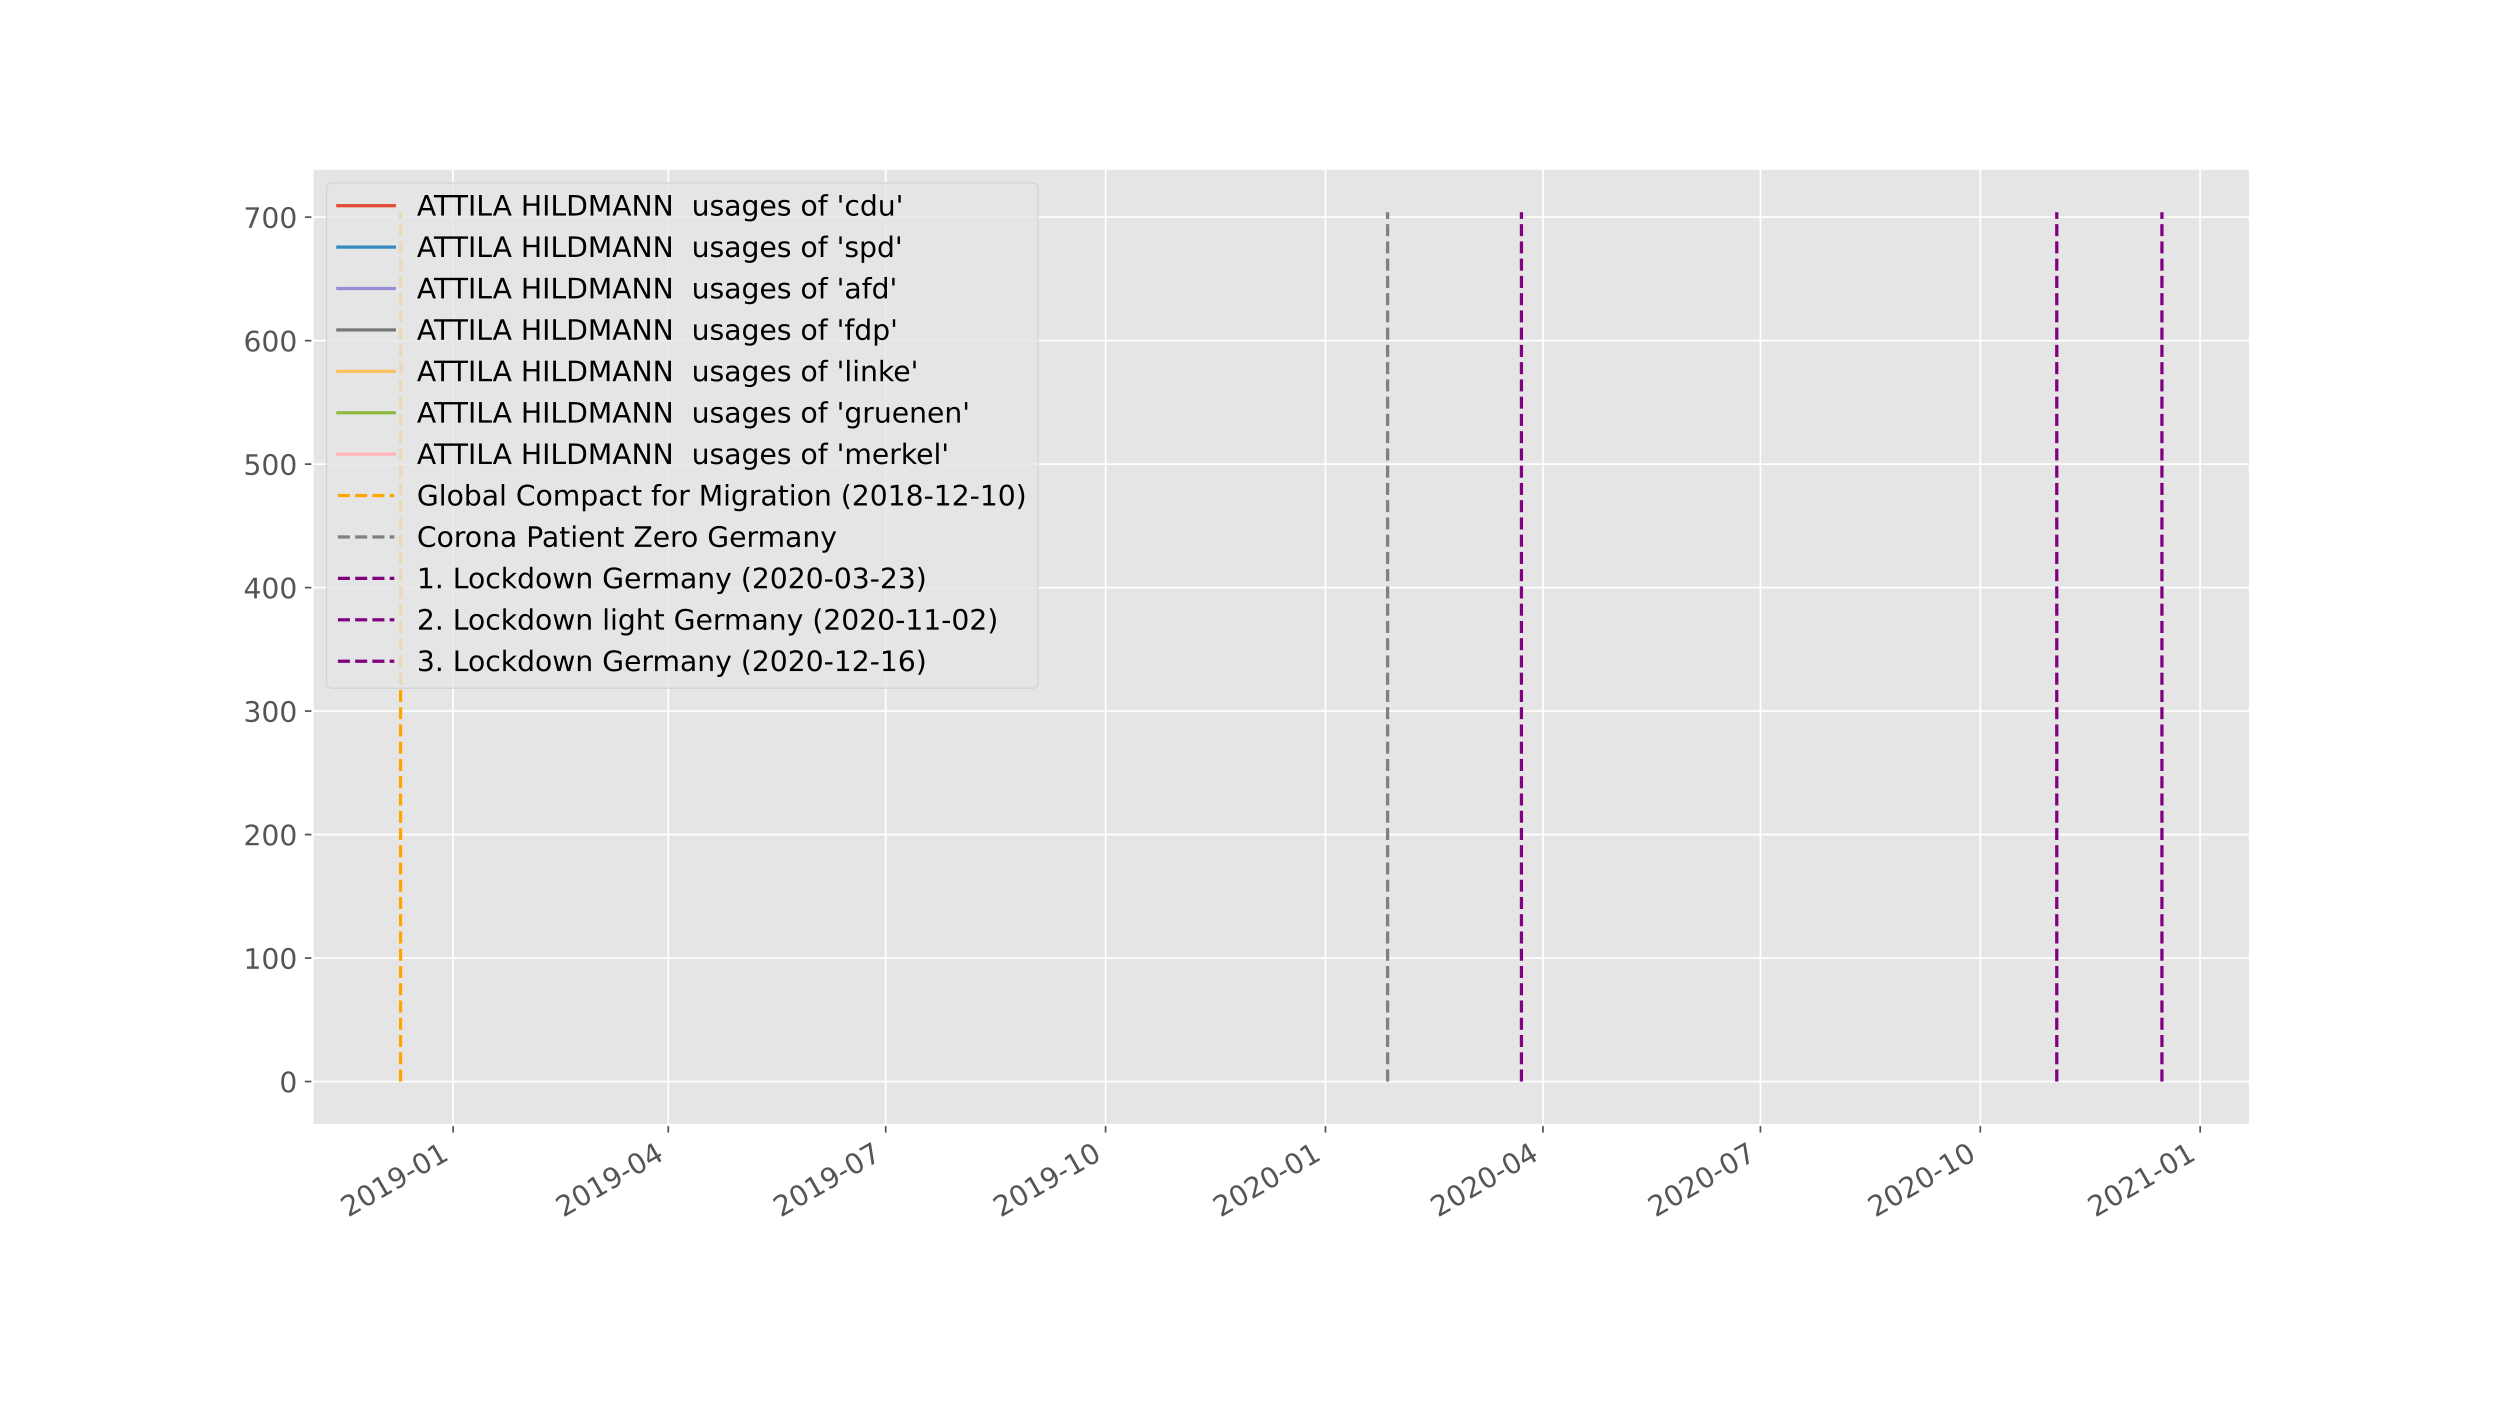 <?xml version="1.0" encoding="utf-8" standalone="no"?>
<!DOCTYPE svg PUBLIC "-//W3C//DTD SVG 1.1//EN"
  "http://www.w3.org/Graphics/SVG/1.1/DTD/svg11.dtd">
<!-- Created with matplotlib (https://matplotlib.org/) -->
<svg height="648pt" version="1.1" viewBox="0 0 1152 648" width="1152pt" xmlns="http://www.w3.org/2000/svg" xmlns:xlink="http://www.w3.org/1999/xlink">
 <defs>
  <style type="text/css">*{stroke-linecap:butt;stroke-linejoin:round;}</style>
 </defs>
 <g id="figure_1">
  <g id="patch_1">
   <path d="M 0 648 
L 1152 648 
L 1152 0 
L 0 0 
z
" style="fill:#ffffff;"/>
  </g>
  <g id="axes_1">
   <g id="patch_2">
    <path d="M 144 518.4 
L 1036.8 518.4 
L 1036.8 77.76 
L 144 77.76 
z
" style="fill:#e5e5e5;"/>
   </g>
   <g id="matplotlib.axis_1">
    <g id="xtick_1">
     <g id="line2d_1">
      <path clip-path="url(#p27ad5187c2)" d="M 208.81 518.4 
L 208.81 77.76 
" style="fill:none;stroke:#ffffff;stroke-linecap:square;stroke-width:0.8;"/>
     </g>
     <g id="line2d_2">
      <defs>
       <path d="M 0 0 
L 0 3.5 
" id="mf0ed9491ab" style="stroke:#555555;stroke-width:0.8;"/>
      </defs>
      <g>
       <use style="fill:#555555;stroke:#555555;stroke-width:0.8;" x="208.81" xlink:href="#mf0ed9491ab" y="518.4"/>
      </g>
     </g>
     <g id="text_1">
      <!-- 2019-01 -->
      <g style="fill:#555555;" transform="translate(160.418 561.113)rotate(-30)scale(0.13 -0.13)">
       <defs>
        <path d="M 19.188 8.297 
L 53.609 8.297 
L 53.609 0 
L 7.328 0 
L 7.328 8.297 
Q 12.938 14.109 22.625 23.891 
Q 32.328 33.688 34.812 36.531 
Q 39.547 41.844 41.422 45.531 
Q 43.312 49.219 43.312 52.781 
Q 43.312 58.594 39.234 62.25 
Q 35.156 65.922 28.609 65.922 
Q 23.969 65.922 18.812 64.312 
Q 13.672 62.703 7.812 59.422 
L 7.812 69.391 
Q 13.766 71.781 18.938 73 
Q 24.125 74.219 28.422 74.219 
Q 39.75 74.219 46.484 68.547 
Q 53.219 62.891 53.219 53.422 
Q 53.219 48.922 51.531 44.891 
Q 49.859 40.875 45.406 35.406 
Q 44.188 33.984 37.641 27.219 
Q 31.109 20.453 19.188 8.297 
z
" id="DejaVuSans-50"/>
        <path d="M 31.781 66.406 
Q 24.172 66.406 20.328 58.906 
Q 16.5 51.422 16.5 36.375 
Q 16.5 21.391 20.328 13.891 
Q 24.172 6.391 31.781 6.391 
Q 39.453 6.391 43.281 13.891 
Q 47.125 21.391 47.125 36.375 
Q 47.125 51.422 43.281 58.906 
Q 39.453 66.406 31.781 66.406 
z
M 31.781 74.219 
Q 44.047 74.219 50.516 64.516 
Q 56.984 54.828 56.984 36.375 
Q 56.984 17.969 50.516 8.266 
Q 44.047 -1.422 31.781 -1.422 
Q 19.531 -1.422 13.062 8.266 
Q 6.594 17.969 6.594 36.375 
Q 6.594 54.828 13.062 64.516 
Q 19.531 74.219 31.781 74.219 
z
" id="DejaVuSans-48"/>
        <path d="M 12.406 8.297 
L 28.516 8.297 
L 28.516 63.922 
L 10.984 60.406 
L 10.984 69.391 
L 28.422 72.906 
L 38.281 72.906 
L 38.281 8.297 
L 54.391 8.297 
L 54.391 0 
L 12.406 0 
z
" id="DejaVuSans-49"/>
        <path d="M 10.984 1.516 
L 10.984 10.5 
Q 14.703 8.734 18.5 7.812 
Q 22.312 6.891 25.984 6.891 
Q 35.75 6.891 40.891 13.453 
Q 46.047 20.016 46.781 33.406 
Q 43.953 29.203 39.594 26.953 
Q 35.25 24.703 29.984 24.703 
Q 19.047 24.703 12.672 31.312 
Q 6.297 37.938 6.297 49.422 
Q 6.297 60.641 12.938 67.422 
Q 19.578 74.219 30.609 74.219 
Q 43.266 74.219 49.922 64.516 
Q 56.594 54.828 56.594 36.375 
Q 56.594 19.141 48.406 8.859 
Q 40.234 -1.422 26.422 -1.422 
Q 22.703 -1.422 18.891 -0.688 
Q 15.094 0.047 10.984 1.516 
z
M 30.609 32.422 
Q 37.25 32.422 41.125 36.953 
Q 45.016 41.5 45.016 49.422 
Q 45.016 57.281 41.125 61.844 
Q 37.25 66.406 30.609 66.406 
Q 23.969 66.406 20.094 61.844 
Q 16.219 57.281 16.219 49.422 
Q 16.219 41.5 20.094 36.953 
Q 23.969 32.422 30.609 32.422 
z
" id="DejaVuSans-57"/>
        <path d="M 4.891 31.391 
L 31.203 31.391 
L 31.203 23.391 
L 4.891 23.391 
z
" id="DejaVuSans-45"/>
       </defs>
       <use xlink:href="#DejaVuSans-50"/>
       <use x="63.623" xlink:href="#DejaVuSans-48"/>
       <use x="127.246" xlink:href="#DejaVuSans-49"/>
       <use x="190.869" xlink:href="#DejaVuSans-57"/>
       <use x="254.492" xlink:href="#DejaVuSans-45"/>
       <use x="290.576" xlink:href="#DejaVuSans-48"/>
       <use x="354.199" xlink:href="#DejaVuSans-49"/>
      </g>
     </g>
    </g>
    <g id="xtick_2">
     <g id="line2d_3">
      <path clip-path="url(#p27ad5187c2)" d="M 307.924 518.4 
L 307.924 77.76 
" style="fill:none;stroke:#ffffff;stroke-linecap:square;stroke-width:0.8;"/>
     </g>
     <g id="line2d_4">
      <g>
       <use style="fill:#555555;stroke:#555555;stroke-width:0.8;" x="307.924" xlink:href="#mf0ed9491ab" y="518.4"/>
      </g>
     </g>
     <g id="text_2">
      <!-- 2019-04 -->
      <g style="fill:#555555;" transform="translate(259.532 561.113)rotate(-30)scale(0.13 -0.13)">
       <defs>
        <path d="M 37.797 64.312 
L 12.891 25.391 
L 37.797 25.391 
z
M 35.203 72.906 
L 47.609 72.906 
L 47.609 25.391 
L 58.016 25.391 
L 58.016 17.188 
L 47.609 17.188 
L 47.609 0 
L 37.797 0 
L 37.797 17.188 
L 4.891 17.188 
L 4.891 26.703 
z
" id="DejaVuSans-52"/>
       </defs>
       <use xlink:href="#DejaVuSans-50"/>
       <use x="63.623" xlink:href="#DejaVuSans-48"/>
       <use x="127.246" xlink:href="#DejaVuSans-49"/>
       <use x="190.869" xlink:href="#DejaVuSans-57"/>
       <use x="254.492" xlink:href="#DejaVuSans-45"/>
       <use x="290.576" xlink:href="#DejaVuSans-48"/>
       <use x="354.199" xlink:href="#DejaVuSans-52"/>
      </g>
     </g>
    </g>
    <g id="xtick_3">
     <g id="line2d_5">
      <path clip-path="url(#p27ad5187c2)" d="M 408.14 518.4 
L 408.14 77.76 
" style="fill:none;stroke:#ffffff;stroke-linecap:square;stroke-width:0.8;"/>
     </g>
     <g id="line2d_6">
      <g>
       <use style="fill:#555555;stroke:#555555;stroke-width:0.8;" x="408.14" xlink:href="#mf0ed9491ab" y="518.4"/>
      </g>
     </g>
     <g id="text_3">
      <!-- 2019-07 -->
      <g style="fill:#555555;" transform="translate(359.747 561.113)rotate(-30)scale(0.13 -0.13)">
       <defs>
        <path d="M 8.203 72.906 
L 55.078 72.906 
L 55.078 68.703 
L 28.609 0 
L 18.312 0 
L 43.219 64.594 
L 8.203 64.594 
z
" id="DejaVuSans-55"/>
       </defs>
       <use xlink:href="#DejaVuSans-50"/>
       <use x="63.623" xlink:href="#DejaVuSans-48"/>
       <use x="127.246" xlink:href="#DejaVuSans-49"/>
       <use x="190.869" xlink:href="#DejaVuSans-57"/>
       <use x="254.492" xlink:href="#DejaVuSans-45"/>
       <use x="290.576" xlink:href="#DejaVuSans-48"/>
       <use x="354.199" xlink:href="#DejaVuSans-55"/>
      </g>
     </g>
    </g>
    <g id="xtick_4">
     <g id="line2d_7">
      <path clip-path="url(#p27ad5187c2)" d="M 509.457 518.4 
L 509.457 77.76 
" style="fill:none;stroke:#ffffff;stroke-linecap:square;stroke-width:0.8;"/>
     </g>
     <g id="line2d_8">
      <g>
       <use style="fill:#555555;stroke:#555555;stroke-width:0.8;" x="509.457" xlink:href="#mf0ed9491ab" y="518.4"/>
      </g>
     </g>
     <g id="text_4">
      <!-- 2019-10 -->
      <g style="fill:#555555;" transform="translate(461.064 561.113)rotate(-30)scale(0.13 -0.13)">
       <use xlink:href="#DejaVuSans-50"/>
       <use x="63.623" xlink:href="#DejaVuSans-48"/>
       <use x="127.246" xlink:href="#DejaVuSans-49"/>
       <use x="190.869" xlink:href="#DejaVuSans-57"/>
       <use x="254.492" xlink:href="#DejaVuSans-45"/>
       <use x="290.576" xlink:href="#DejaVuSans-49"/>
       <use x="354.199" xlink:href="#DejaVuSans-48"/>
      </g>
     </g>
    </g>
    <g id="xtick_5">
     <g id="line2d_9">
      <path clip-path="url(#p27ad5187c2)" d="M 610.774 518.4 
L 610.774 77.76 
" style="fill:none;stroke:#ffffff;stroke-linecap:square;stroke-width:0.8;"/>
     </g>
     <g id="line2d_10">
      <g>
       <use style="fill:#555555;stroke:#555555;stroke-width:0.8;" x="610.774" xlink:href="#mf0ed9491ab" y="518.4"/>
      </g>
     </g>
     <g id="text_5">
      <!-- 2020-01 -->
      <g style="fill:#555555;" transform="translate(562.381 561.113)rotate(-30)scale(0.13 -0.13)">
       <use xlink:href="#DejaVuSans-50"/>
       <use x="63.623" xlink:href="#DejaVuSans-48"/>
       <use x="127.246" xlink:href="#DejaVuSans-50"/>
       <use x="190.869" xlink:href="#DejaVuSans-48"/>
       <use x="254.492" xlink:href="#DejaVuSans-45"/>
       <use x="290.576" xlink:href="#DejaVuSans-48"/>
       <use x="354.199" xlink:href="#DejaVuSans-49"/>
      </g>
     </g>
    </g>
    <g id="xtick_6">
     <g id="line2d_11">
      <path clip-path="url(#p27ad5187c2)" d="M 710.989 518.4 
L 710.989 77.76 
" style="fill:none;stroke:#ffffff;stroke-linecap:square;stroke-width:0.8;"/>
     </g>
     <g id="line2d_12">
      <g>
       <use style="fill:#555555;stroke:#555555;stroke-width:0.8;" x="710.989" xlink:href="#mf0ed9491ab" y="518.4"/>
      </g>
     </g>
     <g id="text_6">
      <!-- 2020-04 -->
      <g style="fill:#555555;" transform="translate(662.597 561.113)rotate(-30)scale(0.13 -0.13)">
       <use xlink:href="#DejaVuSans-50"/>
       <use x="63.623" xlink:href="#DejaVuSans-48"/>
       <use x="127.246" xlink:href="#DejaVuSans-50"/>
       <use x="190.869" xlink:href="#DejaVuSans-48"/>
       <use x="254.492" xlink:href="#DejaVuSans-45"/>
       <use x="290.576" xlink:href="#DejaVuSans-48"/>
       <use x="354.199" xlink:href="#DejaVuSans-52"/>
      </g>
     </g>
    </g>
    <g id="xtick_7">
     <g id="line2d_13">
      <path clip-path="url(#p27ad5187c2)" d="M 811.205 518.4 
L 811.205 77.76 
" style="fill:none;stroke:#ffffff;stroke-linecap:square;stroke-width:0.8;"/>
     </g>
     <g id="line2d_14">
      <g>
       <use style="fill:#555555;stroke:#555555;stroke-width:0.8;" x="811.205" xlink:href="#mf0ed9491ab" y="518.4"/>
      </g>
     </g>
     <g id="text_7">
      <!-- 2020-07 -->
      <g style="fill:#555555;" transform="translate(762.812 561.113)rotate(-30)scale(0.13 -0.13)">
       <use xlink:href="#DejaVuSans-50"/>
       <use x="63.623" xlink:href="#DejaVuSans-48"/>
       <use x="127.246" xlink:href="#DejaVuSans-50"/>
       <use x="190.869" xlink:href="#DejaVuSans-48"/>
       <use x="254.492" xlink:href="#DejaVuSans-45"/>
       <use x="290.576" xlink:href="#DejaVuSans-48"/>
       <use x="354.199" xlink:href="#DejaVuSans-55"/>
      </g>
     </g>
    </g>
    <g id="xtick_8">
     <g id="line2d_15">
      <path clip-path="url(#p27ad5187c2)" d="M 912.522 518.4 
L 912.522 77.76 
" style="fill:none;stroke:#ffffff;stroke-linecap:square;stroke-width:0.8;"/>
     </g>
     <g id="line2d_16">
      <g>
       <use style="fill:#555555;stroke:#555555;stroke-width:0.8;" x="912.522" xlink:href="#mf0ed9491ab" y="518.4"/>
      </g>
     </g>
     <g id="text_8">
      <!-- 2020-10 -->
      <g style="fill:#555555;" transform="translate(864.129 561.113)rotate(-30)scale(0.13 -0.13)">
       <use xlink:href="#DejaVuSans-50"/>
       <use x="63.623" xlink:href="#DejaVuSans-48"/>
       <use x="127.246" xlink:href="#DejaVuSans-50"/>
       <use x="190.869" xlink:href="#DejaVuSans-48"/>
       <use x="254.492" xlink:href="#DejaVuSans-45"/>
       <use x="290.576" xlink:href="#DejaVuSans-49"/>
       <use x="354.199" xlink:href="#DejaVuSans-48"/>
      </g>
     </g>
    </g>
    <g id="xtick_9">
     <g id="line2d_17">
      <path clip-path="url(#p27ad5187c2)" d="M 1013.839 518.4 
L 1013.839 77.76 
" style="fill:none;stroke:#ffffff;stroke-linecap:square;stroke-width:0.8;"/>
     </g>
     <g id="line2d_18">
      <g>
       <use style="fill:#555555;stroke:#555555;stroke-width:0.8;" x="1013.839" xlink:href="#mf0ed9491ab" y="518.4"/>
      </g>
     </g>
     <g id="text_9">
      <!-- 2021-01 -->
      <g style="fill:#555555;" transform="translate(965.446 561.113)rotate(-30)scale(0.13 -0.13)">
       <use xlink:href="#DejaVuSans-50"/>
       <use x="63.623" xlink:href="#DejaVuSans-48"/>
       <use x="127.246" xlink:href="#DejaVuSans-50"/>
       <use x="190.869" xlink:href="#DejaVuSans-49"/>
       <use x="254.492" xlink:href="#DejaVuSans-45"/>
       <use x="290.576" xlink:href="#DejaVuSans-48"/>
       <use x="354.199" xlink:href="#DejaVuSans-49"/>
      </g>
     </g>
    </g>
   </g>
   <g id="matplotlib.axis_2">
    <g id="ytick_1">
     <g id="line2d_19">
      <path clip-path="url(#p27ad5187c2)" d="M 144 498.371 
L 1036.8 498.371 
" style="fill:none;stroke:#ffffff;stroke-linecap:square;stroke-width:0.8;"/>
     </g>
     <g id="line2d_20">
      <defs>
       <path d="M 0 0 
L -3.5 0 
" id="m11ec6577ce" style="stroke:#555555;stroke-width:0.8;"/>
      </defs>
      <g>
       <use style="fill:#555555;stroke:#555555;stroke-width:0.8;" x="144" xlink:href="#m11ec6577ce" y="498.371"/>
      </g>
     </g>
     <g id="text_10">
      <!-- 0 -->
      <g style="fill:#555555;" transform="translate(128.729 503.31)scale(0.13 -0.13)">
       <use xlink:href="#DejaVuSans-48"/>
      </g>
     </g>
    </g>
    <g id="ytick_2">
     <g id="line2d_21">
      <path clip-path="url(#p27ad5187c2)" d="M 144 441.47 
L 1036.8 441.47 
" style="fill:none;stroke:#ffffff;stroke-linecap:square;stroke-width:0.8;"/>
     </g>
     <g id="line2d_22">
      <g>
       <use style="fill:#555555;stroke:#555555;stroke-width:0.8;" x="144" xlink:href="#m11ec6577ce" y="441.47"/>
      </g>
     </g>
     <g id="text_11">
      <!-- 100 -->
      <g style="fill:#555555;" transform="translate(112.186 446.409)scale(0.13 -0.13)">
       <use xlink:href="#DejaVuSans-49"/>
       <use x="63.623" xlink:href="#DejaVuSans-48"/>
       <use x="127.246" xlink:href="#DejaVuSans-48"/>
      </g>
     </g>
    </g>
    <g id="ytick_3">
     <g id="line2d_23">
      <path clip-path="url(#p27ad5187c2)" d="M 144 384.569 
L 1036.8 384.569 
" style="fill:none;stroke:#ffffff;stroke-linecap:square;stroke-width:0.8;"/>
     </g>
     <g id="line2d_24">
      <g>
       <use style="fill:#555555;stroke:#555555;stroke-width:0.8;" x="144" xlink:href="#m11ec6577ce" y="384.569"/>
      </g>
     </g>
     <g id="text_12">
      <!-- 200 -->
      <g style="fill:#555555;" transform="translate(112.186 389.508)scale(0.13 -0.13)">
       <use xlink:href="#DejaVuSans-50"/>
       <use x="63.623" xlink:href="#DejaVuSans-48"/>
       <use x="127.246" xlink:href="#DejaVuSans-48"/>
      </g>
     </g>
    </g>
    <g id="ytick_4">
     <g id="line2d_25">
      <path clip-path="url(#p27ad5187c2)" d="M 144 327.668 
L 1036.8 327.668 
" style="fill:none;stroke:#ffffff;stroke-linecap:square;stroke-width:0.8;"/>
     </g>
     <g id="line2d_26">
      <g>
       <use style="fill:#555555;stroke:#555555;stroke-width:0.8;" x="144" xlink:href="#m11ec6577ce" y="327.668"/>
      </g>
     </g>
     <g id="text_13">
      <!-- 300 -->
      <g style="fill:#555555;" transform="translate(112.186 332.607)scale(0.13 -0.13)">
       <defs>
        <path d="M 40.578 39.312 
Q 47.656 37.797 51.625 33 
Q 55.609 28.219 55.609 21.188 
Q 55.609 10.406 48.188 4.484 
Q 40.766 -1.422 27.094 -1.422 
Q 22.516 -1.422 17.656 -0.516 
Q 12.797 0.391 7.625 2.203 
L 7.625 11.719 
Q 11.719 9.328 16.594 8.109 
Q 21.484 6.891 26.812 6.891 
Q 36.078 6.891 40.938 10.547 
Q 45.797 14.203 45.797 21.188 
Q 45.797 27.641 41.281 31.266 
Q 36.766 34.906 28.719 34.906 
L 20.219 34.906 
L 20.219 43.016 
L 29.109 43.016 
Q 36.375 43.016 40.234 45.922 
Q 44.094 48.828 44.094 54.297 
Q 44.094 59.906 40.109 62.906 
Q 36.141 65.922 28.719 65.922 
Q 24.656 65.922 20.016 65.031 
Q 15.375 64.156 9.812 62.312 
L 9.812 71.094 
Q 15.438 72.656 20.344 73.438 
Q 25.25 74.219 29.594 74.219 
Q 40.828 74.219 47.359 69.109 
Q 53.906 64.016 53.906 55.328 
Q 53.906 49.266 50.438 45.094 
Q 46.969 40.922 40.578 39.312 
z
" id="DejaVuSans-51"/>
       </defs>
       <use xlink:href="#DejaVuSans-51"/>
       <use x="63.623" xlink:href="#DejaVuSans-48"/>
       <use x="127.246" xlink:href="#DejaVuSans-48"/>
      </g>
     </g>
    </g>
    <g id="ytick_5">
     <g id="line2d_27">
      <path clip-path="url(#p27ad5187c2)" d="M 144 270.768 
L 1036.8 270.768 
" style="fill:none;stroke:#ffffff;stroke-linecap:square;stroke-width:0.8;"/>
     </g>
     <g id="line2d_28">
      <g>
       <use style="fill:#555555;stroke:#555555;stroke-width:0.8;" x="144" xlink:href="#m11ec6577ce" y="270.768"/>
      </g>
     </g>
     <g id="text_14">
      <!-- 400 -->
      <g style="fill:#555555;" transform="translate(112.186 275.707)scale(0.13 -0.13)">
       <use xlink:href="#DejaVuSans-52"/>
       <use x="63.623" xlink:href="#DejaVuSans-48"/>
       <use x="127.246" xlink:href="#DejaVuSans-48"/>
      </g>
     </g>
    </g>
    <g id="ytick_6">
     <g id="line2d_29">
      <path clip-path="url(#p27ad5187c2)" d="M 144 213.867 
L 1036.8 213.867 
" style="fill:none;stroke:#ffffff;stroke-linecap:square;stroke-width:0.8;"/>
     </g>
     <g id="line2d_30">
      <g>
       <use style="fill:#555555;stroke:#555555;stroke-width:0.8;" x="144" xlink:href="#m11ec6577ce" y="213.867"/>
      </g>
     </g>
     <g id="text_15">
      <!-- 500 -->
      <g style="fill:#555555;" transform="translate(112.186 218.806)scale(0.13 -0.13)">
       <defs>
        <path d="M 10.797 72.906 
L 49.516 72.906 
L 49.516 64.594 
L 19.828 64.594 
L 19.828 46.734 
Q 21.969 47.469 24.109 47.828 
Q 26.266 48.188 28.422 48.188 
Q 40.625 48.188 47.75 41.5 
Q 54.891 34.812 54.891 23.391 
Q 54.891 11.625 47.562 5.094 
Q 40.234 -1.422 26.906 -1.422 
Q 22.312 -1.422 17.547 -0.641 
Q 12.797 0.141 7.719 1.703 
L 7.719 11.625 
Q 12.109 9.234 16.797 8.062 
Q 21.484 6.891 26.703 6.891 
Q 35.156 6.891 40.078 11.328 
Q 45.016 15.766 45.016 23.391 
Q 45.016 31 40.078 35.438 
Q 35.156 39.891 26.703 39.891 
Q 22.75 39.891 18.812 39.016 
Q 14.891 38.141 10.797 36.281 
z
" id="DejaVuSans-53"/>
       </defs>
       <use xlink:href="#DejaVuSans-53"/>
       <use x="63.623" xlink:href="#DejaVuSans-48"/>
       <use x="127.246" xlink:href="#DejaVuSans-48"/>
      </g>
     </g>
    </g>
    <g id="ytick_7">
     <g id="line2d_31">
      <path clip-path="url(#p27ad5187c2)" d="M 144 156.966 
L 1036.8 156.966 
" style="fill:none;stroke:#ffffff;stroke-linecap:square;stroke-width:0.8;"/>
     </g>
     <g id="line2d_32">
      <g>
       <use style="fill:#555555;stroke:#555555;stroke-width:0.8;" x="144" xlink:href="#m11ec6577ce" y="156.966"/>
      </g>
     </g>
     <g id="text_16">
      <!-- 600 -->
      <g style="fill:#555555;" transform="translate(112.186 161.905)scale(0.13 -0.13)">
       <defs>
        <path d="M 33.016 40.375 
Q 26.375 40.375 22.484 35.828 
Q 18.609 31.297 18.609 23.391 
Q 18.609 15.531 22.484 10.953 
Q 26.375 6.391 33.016 6.391 
Q 39.656 6.391 43.531 10.953 
Q 47.406 15.531 47.406 23.391 
Q 47.406 31.297 43.531 35.828 
Q 39.656 40.375 33.016 40.375 
z
M 52.594 71.297 
L 52.594 62.312 
Q 48.875 64.062 45.094 64.984 
Q 41.312 65.922 37.594 65.922 
Q 27.828 65.922 22.672 59.328 
Q 17.531 52.734 16.797 39.406 
Q 19.672 43.656 24.016 45.922 
Q 28.375 48.188 33.594 48.188 
Q 44.578 48.188 50.953 41.516 
Q 57.328 34.859 57.328 23.391 
Q 57.328 12.156 50.688 5.359 
Q 44.047 -1.422 33.016 -1.422 
Q 20.359 -1.422 13.672 8.266 
Q 6.984 17.969 6.984 36.375 
Q 6.984 53.656 15.188 63.938 
Q 23.391 74.219 37.203 74.219 
Q 40.922 74.219 44.703 73.484 
Q 48.484 72.75 52.594 71.297 
z
" id="DejaVuSans-54"/>
       </defs>
       <use xlink:href="#DejaVuSans-54"/>
       <use x="63.623" xlink:href="#DejaVuSans-48"/>
       <use x="127.246" xlink:href="#DejaVuSans-48"/>
      </g>
     </g>
    </g>
    <g id="ytick_8">
     <g id="line2d_33">
      <path clip-path="url(#p27ad5187c2)" d="M 144 100.065 
L 1036.8 100.065 
" style="fill:none;stroke:#ffffff;stroke-linecap:square;stroke-width:0.8;"/>
     </g>
     <g id="line2d_34">
      <g>
       <use style="fill:#555555;stroke:#555555;stroke-width:0.8;" x="144" xlink:href="#m11ec6577ce" y="100.065"/>
      </g>
     </g>
     <g id="text_17">
      <!-- 700 -->
      <g style="fill:#555555;" transform="translate(112.186 105.004)scale(0.13 -0.13)">
       <use xlink:href="#DejaVuSans-55"/>
       <use x="63.623" xlink:href="#DejaVuSans-48"/>
       <use x="127.246" xlink:href="#DejaVuSans-48"/>
      </g>
     </g>
    </g>
   </g>
   <g id="LineCollection_1">
    <path clip-path="url(#p27ad5187c2)" d="M 184.582 498.371 
L 184.582 97.789 
" style="fill:none;stroke:#ffa500;stroke-dasharray:5.55,2.4;stroke-dashoffset:0;stroke-width:1.5;"/>
   </g>
   <g id="LineCollection_2">
    <path clip-path="url(#p27ad5187c2)" d="M 639.407 498.371 
L 639.407 97.789 
" style="fill:none;stroke:#808080;stroke-dasharray:5.55,2.4;stroke-dashoffset:0;stroke-width:1.5;"/>
   </g>
   <g id="LineCollection_3">
    <path clip-path="url(#p27ad5187c2)" d="M 701.078 498.371 
L 701.078 97.789 
" style="fill:none;stroke:#800080;stroke-dasharray:5.55,2.4;stroke-dashoffset:0;stroke-width:1.5;"/>
   </g>
   <g id="LineCollection_4">
    <path clip-path="url(#p27ad5187c2)" d="M 947.762 498.371 
L 947.762 97.789 
" style="fill:none;stroke:#800080;stroke-dasharray:5.55,2.4;stroke-dashoffset:0;stroke-width:1.5;"/>
   </g>
   <g id="LineCollection_5">
    <path clip-path="url(#p27ad5187c2)" d="M 996.218 498.371 
L 996.218 97.789 
" style="fill:none;stroke:#800080;stroke-dasharray:5.55,2.4;stroke-dashoffset:0;stroke-width:1.5;"/>
   </g>
   <g id="line2d_35">
    <path clip-path="url(#p27ad5187c2)" d="M 911.42 470.49 
" style="fill:none;stroke:#e24a33;stroke-linecap:square;stroke-width:1.5;"/>
   </g>
   <g id="line2d_36">
    <path clip-path="url(#p27ad5187c2)" d="M 911.42 477.318 
" style="fill:none;stroke:#348abd;stroke-linecap:square;stroke-width:1.5;"/>
   </g>
   <g id="line2d_37">
    <path clip-path="url(#p27ad5187c2)" d="M 911.42 480.732 
" style="fill:none;stroke:#988ed5;stroke-linecap:square;stroke-width:1.5;"/>
   </g>
   <g id="line2d_38">
    <path clip-path="url(#p27ad5187c2)" d="M 911.42 492.112 
" style="fill:none;stroke:#777777;stroke-linecap:square;stroke-width:1.5;"/>
   </g>
   <g id="line2d_39">
    <path clip-path="url(#p27ad5187c2)" d="M 911.42 427.814 
" style="fill:none;stroke:#fbc15e;stroke-linecap:square;stroke-width:1.5;"/>
   </g>
   <g id="line2d_40">
    <path clip-path="url(#p27ad5187c2)" d="M 911.42 469.92 
" style="fill:none;stroke:#8eba42;stroke-linecap:square;stroke-width:1.5;"/>
   </g>
   <g id="line2d_41">
    <path clip-path="url(#p27ad5187c2)" d="M 911.42 97.789 
" style="fill:none;stroke:#ffb5b8;stroke-linecap:square;stroke-width:1.5;"/>
   </g>
   <g id="patch_3">
    <path d="M 144 518.4 
L 144 77.76 
" style="fill:none;stroke:#ffffff;stroke-linecap:square;stroke-linejoin:miter;"/>
   </g>
   <g id="patch_4">
    <path d="M 1036.8 518.4 
L 1036.8 77.76 
" style="fill:none;stroke:#ffffff;stroke-linecap:square;stroke-linejoin:miter;"/>
   </g>
   <g id="patch_5">
    <path d="M 144 518.4 
L 1036.8 518.4 
" style="fill:none;stroke:#ffffff;stroke-linecap:square;stroke-linejoin:miter;"/>
   </g>
   <g id="patch_6">
    <path d="M 144 77.76 
L 1036.8 77.76 
" style="fill:none;stroke:#ffffff;stroke-linecap:square;stroke-linejoin:miter;"/>
   </g>
   <g id="legend_1">
    <g id="patch_7">
     <path d="M 153.1 317.139 
L 475.717 317.139 
Q 478.317 317.139 478.317 314.539 
L 478.317 86.86 
Q 478.317 84.26 475.717 84.26 
L 153.1 84.26 
Q 150.5 84.26 150.5 86.86 
L 150.5 314.539 
Q 150.5 317.139 153.1 317.139 
z
" style="fill:#e5e5e5;opacity:0.8;stroke:#cccccc;stroke-linejoin:miter;stroke-width:0.5;"/>
    </g>
    <g id="line2d_42">
     <path d="M 155.7 94.788 
L 181.7 94.788 
" style="fill:none;stroke:#e24a33;stroke-linecap:square;stroke-width:1.5;"/>
    </g>
    <g id="line2d_43"/>
    <g id="text_18">
     <!-- ATTILA HILDMANN  usages of 'cdu' -->
     <g transform="translate(192.1 99.338)scale(0.13 -0.13)">
      <defs>
       <path d="M 34.188 63.188 
L 20.797 26.906 
L 47.609 26.906 
z
M 28.609 72.906 
L 39.797 72.906 
L 67.578 0 
L 57.328 0 
L 50.688 18.703 
L 17.828 18.703 
L 11.188 0 
L 0.781 0 
z
" id="DejaVuSans-65"/>
       <path d="M -0.297 72.906 
L 61.375 72.906 
L 61.375 64.594 
L 35.5 64.594 
L 35.5 0 
L 25.594 0 
L 25.594 64.594 
L -0.297 64.594 
z
" id="DejaVuSans-84"/>
       <path d="M 9.812 72.906 
L 19.672 72.906 
L 19.672 0 
L 9.812 0 
z
" id="DejaVuSans-73"/>
       <path d="M 9.812 72.906 
L 19.672 72.906 
L 19.672 8.297 
L 55.172 8.297 
L 55.172 0 
L 9.812 0 
z
" id="DejaVuSans-76"/>
       <path id="DejaVuSans-32"/>
       <path d="M 9.812 72.906 
L 19.672 72.906 
L 19.672 43.016 
L 55.516 43.016 
L 55.516 72.906 
L 65.375 72.906 
L 65.375 0 
L 55.516 0 
L 55.516 34.719 
L 19.672 34.719 
L 19.672 0 
L 9.812 0 
z
" id="DejaVuSans-72"/>
       <path d="M 19.672 64.797 
L 19.672 8.109 
L 31.594 8.109 
Q 46.688 8.109 53.688 14.938 
Q 60.688 21.781 60.688 36.531 
Q 60.688 51.172 53.688 57.984 
Q 46.688 64.797 31.594 64.797 
z
M 9.812 72.906 
L 30.078 72.906 
Q 51.266 72.906 61.172 64.094 
Q 71.094 55.281 71.094 36.531 
Q 71.094 17.672 61.125 8.828 
Q 51.172 0 30.078 0 
L 9.812 0 
z
" id="DejaVuSans-68"/>
       <path d="M 9.812 72.906 
L 24.516 72.906 
L 43.109 23.297 
L 61.812 72.906 
L 76.516 72.906 
L 76.516 0 
L 66.891 0 
L 66.891 64.016 
L 48.094 14.016 
L 38.188 14.016 
L 19.391 64.016 
L 19.391 0 
L 9.812 0 
z
" id="DejaVuSans-77"/>
       <path d="M 9.812 72.906 
L 23.094 72.906 
L 55.422 11.922 
L 55.422 72.906 
L 64.984 72.906 
L 64.984 0 
L 51.703 0 
L 19.391 60.984 
L 19.391 0 
L 9.812 0 
z
" id="DejaVuSans-78"/>
       <path d="M 8.5 21.578 
L 8.5 54.688 
L 17.484 54.688 
L 17.484 21.922 
Q 17.484 14.156 20.5 10.266 
Q 23.531 6.391 29.594 6.391 
Q 36.859 6.391 41.078 11.031 
Q 45.312 15.672 45.312 23.688 
L 45.312 54.688 
L 54.297 54.688 
L 54.297 0 
L 45.312 0 
L 45.312 8.406 
Q 42.047 3.422 37.719 1 
Q 33.406 -1.422 27.688 -1.422 
Q 18.266 -1.422 13.375 4.438 
Q 8.5 10.297 8.5 21.578 
z
M 31.109 56 
z
" id="DejaVuSans-117"/>
       <path d="M 44.281 53.078 
L 44.281 44.578 
Q 40.484 46.531 36.375 47.5 
Q 32.281 48.484 27.875 48.484 
Q 21.188 48.484 17.844 46.438 
Q 14.5 44.391 14.5 40.281 
Q 14.5 37.156 16.891 35.375 
Q 19.281 33.594 26.516 31.984 
L 29.594 31.297 
Q 39.156 29.25 43.188 25.516 
Q 47.219 21.781 47.219 15.094 
Q 47.219 7.469 41.188 3.016 
Q 35.156 -1.422 24.609 -1.422 
Q 20.219 -1.422 15.453 -0.562 
Q 10.688 0.297 5.422 2 
L 5.422 11.281 
Q 10.406 8.688 15.234 7.391 
Q 20.062 6.109 24.812 6.109 
Q 31.156 6.109 34.562 8.281 
Q 37.984 10.453 37.984 14.406 
Q 37.984 18.062 35.516 20.016 
Q 33.062 21.969 24.703 23.781 
L 21.578 24.516 
Q 13.234 26.266 9.516 29.906 
Q 5.812 33.547 5.812 39.891 
Q 5.812 47.609 11.281 51.797 
Q 16.75 56 26.812 56 
Q 31.781 56 36.172 55.266 
Q 40.578 54.547 44.281 53.078 
z
" id="DejaVuSans-115"/>
       <path d="M 34.281 27.484 
Q 23.391 27.484 19.188 25 
Q 14.984 22.516 14.984 16.5 
Q 14.984 11.719 18.141 8.906 
Q 21.297 6.109 26.703 6.109 
Q 34.188 6.109 38.703 11.406 
Q 43.219 16.703 43.219 25.484 
L 43.219 27.484 
z
M 52.203 31.203 
L 52.203 0 
L 43.219 0 
L 43.219 8.297 
Q 40.141 3.328 35.547 0.953 
Q 30.953 -1.422 24.312 -1.422 
Q 15.922 -1.422 10.953 3.297 
Q 6 8.016 6 15.922 
Q 6 25.141 12.172 29.828 
Q 18.359 34.516 30.609 34.516 
L 43.219 34.516 
L 43.219 35.406 
Q 43.219 41.609 39.141 45 
Q 35.062 48.391 27.688 48.391 
Q 23 48.391 18.547 47.266 
Q 14.109 46.141 10.016 43.891 
L 10.016 52.203 
Q 14.938 54.109 19.578 55.047 
Q 24.219 56 28.609 56 
Q 40.484 56 46.344 49.844 
Q 52.203 43.703 52.203 31.203 
z
" id="DejaVuSans-97"/>
       <path d="M 45.406 27.984 
Q 45.406 37.75 41.375 43.109 
Q 37.359 48.484 30.078 48.484 
Q 22.859 48.484 18.828 43.109 
Q 14.797 37.75 14.797 27.984 
Q 14.797 18.266 18.828 12.891 
Q 22.859 7.516 30.078 7.516 
Q 37.359 7.516 41.375 12.891 
Q 45.406 18.266 45.406 27.984 
z
M 54.391 6.781 
Q 54.391 -7.172 48.188 -13.984 
Q 42 -20.797 29.203 -20.797 
Q 24.469 -20.797 20.266 -20.094 
Q 16.062 -19.391 12.109 -17.922 
L 12.109 -9.188 
Q 16.062 -11.328 19.922 -12.344 
Q 23.781 -13.375 27.781 -13.375 
Q 36.625 -13.375 41.016 -8.766 
Q 45.406 -4.156 45.406 5.172 
L 45.406 9.625 
Q 42.625 4.781 38.281 2.391 
Q 33.938 0 27.875 0 
Q 17.828 0 11.672 7.656 
Q 5.516 15.328 5.516 27.984 
Q 5.516 40.672 11.672 48.328 
Q 17.828 56 27.875 56 
Q 33.938 56 38.281 53.609 
Q 42.625 51.219 45.406 46.391 
L 45.406 54.688 
L 54.391 54.688 
z
" id="DejaVuSans-103"/>
       <path d="M 56.203 29.594 
L 56.203 25.203 
L 14.891 25.203 
Q 15.484 15.922 20.484 11.062 
Q 25.484 6.203 34.422 6.203 
Q 39.594 6.203 44.453 7.469 
Q 49.312 8.734 54.109 11.281 
L 54.109 2.781 
Q 49.266 0.734 44.188 -0.344 
Q 39.109 -1.422 33.891 -1.422 
Q 20.797 -1.422 13.156 6.188 
Q 5.516 13.812 5.516 26.812 
Q 5.516 40.234 12.766 48.109 
Q 20.016 56 32.328 56 
Q 43.359 56 49.781 48.891 
Q 56.203 41.797 56.203 29.594 
z
M 47.219 32.234 
Q 47.125 39.594 43.094 43.984 
Q 39.062 48.391 32.422 48.391 
Q 24.906 48.391 20.391 44.141 
Q 15.875 39.891 15.188 32.172 
z
" id="DejaVuSans-101"/>
       <path d="M 30.609 48.391 
Q 23.391 48.391 19.188 42.75 
Q 14.984 37.109 14.984 27.297 
Q 14.984 17.484 19.156 11.844 
Q 23.344 6.203 30.609 6.203 
Q 37.797 6.203 41.984 11.859 
Q 46.188 17.531 46.188 27.297 
Q 46.188 37.016 41.984 42.703 
Q 37.797 48.391 30.609 48.391 
z
M 30.609 56 
Q 42.328 56 49.016 48.375 
Q 55.719 40.766 55.719 27.297 
Q 55.719 13.875 49.016 6.219 
Q 42.328 -1.422 30.609 -1.422 
Q 18.844 -1.422 12.172 6.219 
Q 5.516 13.875 5.516 27.297 
Q 5.516 40.766 12.172 48.375 
Q 18.844 56 30.609 56 
z
" id="DejaVuSans-111"/>
       <path d="M 37.109 75.984 
L 37.109 68.5 
L 28.516 68.5 
Q 23.688 68.5 21.797 66.547 
Q 19.922 64.594 19.922 59.516 
L 19.922 54.688 
L 34.719 54.688 
L 34.719 47.703 
L 19.922 47.703 
L 19.922 0 
L 10.891 0 
L 10.891 47.703 
L 2.297 47.703 
L 2.297 54.688 
L 10.891 54.688 
L 10.891 58.5 
Q 10.891 67.625 15.141 71.797 
Q 19.391 75.984 28.609 75.984 
z
" id="DejaVuSans-102"/>
       <path d="M 17.922 72.906 
L 17.922 45.797 
L 9.625 45.797 
L 9.625 72.906 
z
" id="DejaVuSans-39"/>
       <path d="M 48.781 52.594 
L 48.781 44.188 
Q 44.969 46.297 41.141 47.344 
Q 37.312 48.391 33.406 48.391 
Q 24.656 48.391 19.812 42.844 
Q 14.984 37.312 14.984 27.297 
Q 14.984 17.281 19.812 11.734 
Q 24.656 6.203 33.406 6.203 
Q 37.312 6.203 41.141 7.25 
Q 44.969 8.297 48.781 10.406 
L 48.781 2.094 
Q 45.016 0.344 40.984 -0.531 
Q 36.969 -1.422 32.422 -1.422 
Q 20.062 -1.422 12.781 6.344 
Q 5.516 14.109 5.516 27.297 
Q 5.516 40.672 12.859 48.328 
Q 20.219 56 33.016 56 
Q 37.156 56 41.109 55.141 
Q 45.062 54.297 48.781 52.594 
z
" id="DejaVuSans-99"/>
       <path d="M 45.406 46.391 
L 45.406 75.984 
L 54.391 75.984 
L 54.391 0 
L 45.406 0 
L 45.406 8.203 
Q 42.578 3.328 38.25 0.953 
Q 33.938 -1.422 27.875 -1.422 
Q 17.969 -1.422 11.734 6.484 
Q 5.516 14.406 5.516 27.297 
Q 5.516 40.188 11.734 48.094 
Q 17.969 56 27.875 56 
Q 33.938 56 38.25 53.625 
Q 42.578 51.266 45.406 46.391 
z
M 14.797 27.297 
Q 14.797 17.391 18.875 11.75 
Q 22.953 6.109 30.078 6.109 
Q 37.203 6.109 41.297 11.75 
Q 45.406 17.391 45.406 27.297 
Q 45.406 37.203 41.297 42.844 
Q 37.203 48.484 30.078 48.484 
Q 22.953 48.484 18.875 42.844 
Q 14.797 37.203 14.797 27.297 
z
" id="DejaVuSans-100"/>
      </defs>
      <use xlink:href="#DejaVuSans-65"/>
      <use x="60.658" xlink:href="#DejaVuSans-84"/>
      <use x="119.992" xlink:href="#DejaVuSans-84"/>
      <use x="181.076" xlink:href="#DejaVuSans-73"/>
      <use x="210.568" xlink:href="#DejaVuSans-76"/>
      <use x="268.531" xlink:href="#DejaVuSans-65"/>
      <use x="336.939" xlink:href="#DejaVuSans-32"/>
      <use x="368.727" xlink:href="#DejaVuSans-72"/>
      <use x="443.922" xlink:href="#DejaVuSans-73"/>
      <use x="473.414" xlink:href="#DejaVuSans-76"/>
      <use x="529.127" xlink:href="#DejaVuSans-68"/>
      <use x="606.129" xlink:href="#DejaVuSans-77"/>
      <use x="692.408" xlink:href="#DejaVuSans-65"/>
      <use x="760.816" xlink:href="#DejaVuSans-78"/>
      <use x="835.621" xlink:href="#DejaVuSans-78"/>
      <use x="910.426" xlink:href="#DejaVuSans-32"/>
      <use x="942.213" xlink:href="#DejaVuSans-32"/>
      <use x="974" xlink:href="#DejaVuSans-117"/>
      <use x="1037.379" xlink:href="#DejaVuSans-115"/>
      <use x="1089.479" xlink:href="#DejaVuSans-97"/>
      <use x="1150.758" xlink:href="#DejaVuSans-103"/>
      <use x="1214.234" xlink:href="#DejaVuSans-101"/>
      <use x="1275.758" xlink:href="#DejaVuSans-115"/>
      <use x="1327.857" xlink:href="#DejaVuSans-32"/>
      <use x="1359.645" xlink:href="#DejaVuSans-111"/>
      <use x="1420.826" xlink:href="#DejaVuSans-102"/>
      <use x="1456.031" xlink:href="#DejaVuSans-32"/>
      <use x="1487.818" xlink:href="#DejaVuSans-39"/>
      <use x="1515.309" xlink:href="#DejaVuSans-99"/>
      <use x="1570.289" xlink:href="#DejaVuSans-100"/>
      <use x="1633.766" xlink:href="#DejaVuSans-117"/>
      <use x="1697.145" xlink:href="#DejaVuSans-39"/>
     </g>
    </g>
    <g id="line2d_44">
     <path d="M 155.7 113.87 
L 181.7 113.87 
" style="fill:none;stroke:#348abd;stroke-linecap:square;stroke-width:1.5;"/>
    </g>
    <g id="line2d_45"/>
    <g id="text_19">
     <!-- ATTILA HILDMANN  usages of 'spd' -->
     <g transform="translate(192.1 118.42)scale(0.13 -0.13)">
      <defs>
       <path d="M 18.109 8.203 
L 18.109 -20.797 
L 9.078 -20.797 
L 9.078 54.688 
L 18.109 54.688 
L 18.109 46.391 
Q 20.953 51.266 25.266 53.625 
Q 29.594 56 35.594 56 
Q 45.562 56 51.781 48.094 
Q 58.016 40.188 58.016 27.297 
Q 58.016 14.406 51.781 6.484 
Q 45.562 -1.422 35.594 -1.422 
Q 29.594 -1.422 25.266 0.953 
Q 20.953 3.328 18.109 8.203 
z
M 48.688 27.297 
Q 48.688 37.203 44.609 42.844 
Q 40.531 48.484 33.406 48.484 
Q 26.266 48.484 22.188 42.844 
Q 18.109 37.203 18.109 27.297 
Q 18.109 17.391 22.188 11.75 
Q 26.266 6.109 33.406 6.109 
Q 40.531 6.109 44.609 11.75 
Q 48.688 17.391 48.688 27.297 
z
" id="DejaVuSans-112"/>
      </defs>
      <use xlink:href="#DejaVuSans-65"/>
      <use x="60.658" xlink:href="#DejaVuSans-84"/>
      <use x="119.992" xlink:href="#DejaVuSans-84"/>
      <use x="181.076" xlink:href="#DejaVuSans-73"/>
      <use x="210.568" xlink:href="#DejaVuSans-76"/>
      <use x="268.531" xlink:href="#DejaVuSans-65"/>
      <use x="336.939" xlink:href="#DejaVuSans-32"/>
      <use x="368.727" xlink:href="#DejaVuSans-72"/>
      <use x="443.922" xlink:href="#DejaVuSans-73"/>
      <use x="473.414" xlink:href="#DejaVuSans-76"/>
      <use x="529.127" xlink:href="#DejaVuSans-68"/>
      <use x="606.129" xlink:href="#DejaVuSans-77"/>
      <use x="692.408" xlink:href="#DejaVuSans-65"/>
      <use x="760.816" xlink:href="#DejaVuSans-78"/>
      <use x="835.621" xlink:href="#DejaVuSans-78"/>
      <use x="910.426" xlink:href="#DejaVuSans-32"/>
      <use x="942.213" xlink:href="#DejaVuSans-32"/>
      <use x="974" xlink:href="#DejaVuSans-117"/>
      <use x="1037.379" xlink:href="#DejaVuSans-115"/>
      <use x="1089.479" xlink:href="#DejaVuSans-97"/>
      <use x="1150.758" xlink:href="#DejaVuSans-103"/>
      <use x="1214.234" xlink:href="#DejaVuSans-101"/>
      <use x="1275.758" xlink:href="#DejaVuSans-115"/>
      <use x="1327.857" xlink:href="#DejaVuSans-32"/>
      <use x="1359.645" xlink:href="#DejaVuSans-111"/>
      <use x="1420.826" xlink:href="#DejaVuSans-102"/>
      <use x="1456.031" xlink:href="#DejaVuSans-32"/>
      <use x="1487.818" xlink:href="#DejaVuSans-39"/>
      <use x="1515.309" xlink:href="#DejaVuSans-115"/>
      <use x="1567.408" xlink:href="#DejaVuSans-112"/>
      <use x="1630.885" xlink:href="#DejaVuSans-100"/>
      <use x="1694.361" xlink:href="#DejaVuSans-39"/>
     </g>
    </g>
    <g id="line2d_46">
     <path d="M 155.7 132.951 
L 181.7 132.951 
" style="fill:none;stroke:#988ed5;stroke-linecap:square;stroke-width:1.5;"/>
    </g>
    <g id="line2d_47"/>
    <g id="text_20">
     <!-- ATTILA HILDMANN  usages of 'afd' -->
     <g transform="translate(192.1 137.501)scale(0.13 -0.13)">
      <use xlink:href="#DejaVuSans-65"/>
      <use x="60.658" xlink:href="#DejaVuSans-84"/>
      <use x="119.992" xlink:href="#DejaVuSans-84"/>
      <use x="181.076" xlink:href="#DejaVuSans-73"/>
      <use x="210.568" xlink:href="#DejaVuSans-76"/>
      <use x="268.531" xlink:href="#DejaVuSans-65"/>
      <use x="336.939" xlink:href="#DejaVuSans-32"/>
      <use x="368.727" xlink:href="#DejaVuSans-72"/>
      <use x="443.922" xlink:href="#DejaVuSans-73"/>
      <use x="473.414" xlink:href="#DejaVuSans-76"/>
      <use x="529.127" xlink:href="#DejaVuSans-68"/>
      <use x="606.129" xlink:href="#DejaVuSans-77"/>
      <use x="692.408" xlink:href="#DejaVuSans-65"/>
      <use x="760.816" xlink:href="#DejaVuSans-78"/>
      <use x="835.621" xlink:href="#DejaVuSans-78"/>
      <use x="910.426" xlink:href="#DejaVuSans-32"/>
      <use x="942.213" xlink:href="#DejaVuSans-32"/>
      <use x="974" xlink:href="#DejaVuSans-117"/>
      <use x="1037.379" xlink:href="#DejaVuSans-115"/>
      <use x="1089.479" xlink:href="#DejaVuSans-97"/>
      <use x="1150.758" xlink:href="#DejaVuSans-103"/>
      <use x="1214.234" xlink:href="#DejaVuSans-101"/>
      <use x="1275.758" xlink:href="#DejaVuSans-115"/>
      <use x="1327.857" xlink:href="#DejaVuSans-32"/>
      <use x="1359.645" xlink:href="#DejaVuSans-111"/>
      <use x="1420.826" xlink:href="#DejaVuSans-102"/>
      <use x="1456.031" xlink:href="#DejaVuSans-32"/>
      <use x="1487.818" xlink:href="#DejaVuSans-39"/>
      <use x="1515.309" xlink:href="#DejaVuSans-97"/>
      <use x="1576.588" xlink:href="#DejaVuSans-102"/>
      <use x="1611.793" xlink:href="#DejaVuSans-100"/>
      <use x="1675.27" xlink:href="#DejaVuSans-39"/>
     </g>
    </g>
    <g id="line2d_48">
     <path d="M 155.7 152.033 
L 181.7 152.033 
" style="fill:none;stroke:#777777;stroke-linecap:square;stroke-width:1.5;"/>
    </g>
    <g id="line2d_49"/>
    <g id="text_21">
     <!-- ATTILA HILDMANN  usages of 'fdp' -->
     <g transform="translate(192.1 156.583)scale(0.13 -0.13)">
      <use xlink:href="#DejaVuSans-65"/>
      <use x="60.658" xlink:href="#DejaVuSans-84"/>
      <use x="119.992" xlink:href="#DejaVuSans-84"/>
      <use x="181.076" xlink:href="#DejaVuSans-73"/>
      <use x="210.568" xlink:href="#DejaVuSans-76"/>
      <use x="268.531" xlink:href="#DejaVuSans-65"/>
      <use x="336.939" xlink:href="#DejaVuSans-32"/>
      <use x="368.727" xlink:href="#DejaVuSans-72"/>
      <use x="443.922" xlink:href="#DejaVuSans-73"/>
      <use x="473.414" xlink:href="#DejaVuSans-76"/>
      <use x="529.127" xlink:href="#DejaVuSans-68"/>
      <use x="606.129" xlink:href="#DejaVuSans-77"/>
      <use x="692.408" xlink:href="#DejaVuSans-65"/>
      <use x="760.816" xlink:href="#DejaVuSans-78"/>
      <use x="835.621" xlink:href="#DejaVuSans-78"/>
      <use x="910.426" xlink:href="#DejaVuSans-32"/>
      <use x="942.213" xlink:href="#DejaVuSans-32"/>
      <use x="974" xlink:href="#DejaVuSans-117"/>
      <use x="1037.379" xlink:href="#DejaVuSans-115"/>
      <use x="1089.479" xlink:href="#DejaVuSans-97"/>
      <use x="1150.758" xlink:href="#DejaVuSans-103"/>
      <use x="1214.234" xlink:href="#DejaVuSans-101"/>
      <use x="1275.758" xlink:href="#DejaVuSans-115"/>
      <use x="1327.857" xlink:href="#DejaVuSans-32"/>
      <use x="1359.645" xlink:href="#DejaVuSans-111"/>
      <use x="1420.826" xlink:href="#DejaVuSans-102"/>
      <use x="1456.031" xlink:href="#DejaVuSans-32"/>
      <use x="1487.818" xlink:href="#DejaVuSans-39"/>
      <use x="1515.309" xlink:href="#DejaVuSans-102"/>
      <use x="1550.514" xlink:href="#DejaVuSans-100"/>
      <use x="1613.99" xlink:href="#DejaVuSans-112"/>
      <use x="1677.467" xlink:href="#DejaVuSans-39"/>
     </g>
    </g>
    <g id="line2d_50">
     <path d="M 155.7 171.114 
L 181.7 171.114 
" style="fill:none;stroke:#fbc15e;stroke-linecap:square;stroke-width:1.5;"/>
    </g>
    <g id="line2d_51"/>
    <g id="text_22">
     <!-- ATTILA HILDMANN  usages of 'linke' -->
     <g transform="translate(192.1 175.664)scale(0.13 -0.13)">
      <defs>
       <path d="M 9.422 75.984 
L 18.406 75.984 
L 18.406 0 
L 9.422 0 
z
" id="DejaVuSans-108"/>
       <path d="M 9.422 54.688 
L 18.406 54.688 
L 18.406 0 
L 9.422 0 
z
M 9.422 75.984 
L 18.406 75.984 
L 18.406 64.594 
L 9.422 64.594 
z
" id="DejaVuSans-105"/>
       <path d="M 54.891 33.016 
L 54.891 0 
L 45.906 0 
L 45.906 32.719 
Q 45.906 40.484 42.875 44.328 
Q 39.844 48.188 33.797 48.188 
Q 26.516 48.188 22.312 43.547 
Q 18.109 38.922 18.109 30.906 
L 18.109 0 
L 9.078 0 
L 9.078 54.688 
L 18.109 54.688 
L 18.109 46.188 
Q 21.344 51.125 25.703 53.562 
Q 30.078 56 35.797 56 
Q 45.219 56 50.047 50.172 
Q 54.891 44.344 54.891 33.016 
z
" id="DejaVuSans-110"/>
       <path d="M 9.078 75.984 
L 18.109 75.984 
L 18.109 31.109 
L 44.922 54.688 
L 56.391 54.688 
L 27.391 29.109 
L 57.625 0 
L 45.906 0 
L 18.109 26.703 
L 18.109 0 
L 9.078 0 
z
" id="DejaVuSans-107"/>
      </defs>
      <use xlink:href="#DejaVuSans-65"/>
      <use x="60.658" xlink:href="#DejaVuSans-84"/>
      <use x="119.992" xlink:href="#DejaVuSans-84"/>
      <use x="181.076" xlink:href="#DejaVuSans-73"/>
      <use x="210.568" xlink:href="#DejaVuSans-76"/>
      <use x="268.531" xlink:href="#DejaVuSans-65"/>
      <use x="336.939" xlink:href="#DejaVuSans-32"/>
      <use x="368.727" xlink:href="#DejaVuSans-72"/>
      <use x="443.922" xlink:href="#DejaVuSans-73"/>
      <use x="473.414" xlink:href="#DejaVuSans-76"/>
      <use x="529.127" xlink:href="#DejaVuSans-68"/>
      <use x="606.129" xlink:href="#DejaVuSans-77"/>
      <use x="692.408" xlink:href="#DejaVuSans-65"/>
      <use x="760.816" xlink:href="#DejaVuSans-78"/>
      <use x="835.621" xlink:href="#DejaVuSans-78"/>
      <use x="910.426" xlink:href="#DejaVuSans-32"/>
      <use x="942.213" xlink:href="#DejaVuSans-32"/>
      <use x="974" xlink:href="#DejaVuSans-117"/>
      <use x="1037.379" xlink:href="#DejaVuSans-115"/>
      <use x="1089.479" xlink:href="#DejaVuSans-97"/>
      <use x="1150.758" xlink:href="#DejaVuSans-103"/>
      <use x="1214.234" xlink:href="#DejaVuSans-101"/>
      <use x="1275.758" xlink:href="#DejaVuSans-115"/>
      <use x="1327.857" xlink:href="#DejaVuSans-32"/>
      <use x="1359.645" xlink:href="#DejaVuSans-111"/>
      <use x="1420.826" xlink:href="#DejaVuSans-102"/>
      <use x="1456.031" xlink:href="#DejaVuSans-32"/>
      <use x="1487.818" xlink:href="#DejaVuSans-39"/>
      <use x="1515.309" xlink:href="#DejaVuSans-108"/>
      <use x="1543.092" xlink:href="#DejaVuSans-105"/>
      <use x="1570.875" xlink:href="#DejaVuSans-110"/>
      <use x="1634.254" xlink:href="#DejaVuSans-107"/>
      <use x="1688.539" xlink:href="#DejaVuSans-101"/>
      <use x="1750.062" xlink:href="#DejaVuSans-39"/>
     </g>
    </g>
    <g id="line2d_52">
     <path d="M 155.7 190.196 
L 181.7 190.196 
" style="fill:none;stroke:#8eba42;stroke-linecap:square;stroke-width:1.5;"/>
    </g>
    <g id="line2d_53"/>
    <g id="text_23">
     <!-- ATTILA HILDMANN  usages of 'gruenen' -->
     <g transform="translate(192.1 194.746)scale(0.13 -0.13)">
      <defs>
       <path d="M 41.109 46.297 
Q 39.594 47.172 37.812 47.578 
Q 36.031 48 33.891 48 
Q 26.266 48 22.188 43.047 
Q 18.109 38.094 18.109 28.812 
L 18.109 0 
L 9.078 0 
L 9.078 54.688 
L 18.109 54.688 
L 18.109 46.188 
Q 20.953 51.172 25.484 53.578 
Q 30.031 56 36.531 56 
Q 37.453 56 38.578 55.875 
Q 39.703 55.766 41.062 55.516 
z
" id="DejaVuSans-114"/>
      </defs>
      <use xlink:href="#DejaVuSans-65"/>
      <use x="60.658" xlink:href="#DejaVuSans-84"/>
      <use x="119.992" xlink:href="#DejaVuSans-84"/>
      <use x="181.076" xlink:href="#DejaVuSans-73"/>
      <use x="210.568" xlink:href="#DejaVuSans-76"/>
      <use x="268.531" xlink:href="#DejaVuSans-65"/>
      <use x="336.939" xlink:href="#DejaVuSans-32"/>
      <use x="368.727" xlink:href="#DejaVuSans-72"/>
      <use x="443.922" xlink:href="#DejaVuSans-73"/>
      <use x="473.414" xlink:href="#DejaVuSans-76"/>
      <use x="529.127" xlink:href="#DejaVuSans-68"/>
      <use x="606.129" xlink:href="#DejaVuSans-77"/>
      <use x="692.408" xlink:href="#DejaVuSans-65"/>
      <use x="760.816" xlink:href="#DejaVuSans-78"/>
      <use x="835.621" xlink:href="#DejaVuSans-78"/>
      <use x="910.426" xlink:href="#DejaVuSans-32"/>
      <use x="942.213" xlink:href="#DejaVuSans-32"/>
      <use x="974" xlink:href="#DejaVuSans-117"/>
      <use x="1037.379" xlink:href="#DejaVuSans-115"/>
      <use x="1089.479" xlink:href="#DejaVuSans-97"/>
      <use x="1150.758" xlink:href="#DejaVuSans-103"/>
      <use x="1214.234" xlink:href="#DejaVuSans-101"/>
      <use x="1275.758" xlink:href="#DejaVuSans-115"/>
      <use x="1327.857" xlink:href="#DejaVuSans-32"/>
      <use x="1359.645" xlink:href="#DejaVuSans-111"/>
      <use x="1420.826" xlink:href="#DejaVuSans-102"/>
      <use x="1456.031" xlink:href="#DejaVuSans-32"/>
      <use x="1487.818" xlink:href="#DejaVuSans-39"/>
      <use x="1515.309" xlink:href="#DejaVuSans-103"/>
      <use x="1578.785" xlink:href="#DejaVuSans-114"/>
      <use x="1619.898" xlink:href="#DejaVuSans-117"/>
      <use x="1683.277" xlink:href="#DejaVuSans-101"/>
      <use x="1744.801" xlink:href="#DejaVuSans-110"/>
      <use x="1808.18" xlink:href="#DejaVuSans-101"/>
      <use x="1869.703" xlink:href="#DejaVuSans-110"/>
      <use x="1933.082" xlink:href="#DejaVuSans-39"/>
     </g>
    </g>
    <g id="line2d_54">
     <path d="M 155.7 209.277 
L 181.7 209.277 
" style="fill:none;stroke:#ffb5b8;stroke-linecap:square;stroke-width:1.5;"/>
    </g>
    <g id="line2d_55"/>
    <g id="text_24">
     <!-- ATTILA HILDMANN  usages of 'merkel' -->
     <g transform="translate(192.1 213.827)scale(0.13 -0.13)">
      <defs>
       <path d="M 52 44.188 
Q 55.375 50.25 60.062 53.125 
Q 64.75 56 71.094 56 
Q 79.641 56 84.281 50.016 
Q 88.922 44.047 88.922 33.016 
L 88.922 0 
L 79.891 0 
L 79.891 32.719 
Q 79.891 40.578 77.094 44.375 
Q 74.312 48.188 68.609 48.188 
Q 61.625 48.188 57.562 43.547 
Q 53.516 38.922 53.516 30.906 
L 53.516 0 
L 44.484 0 
L 44.484 32.719 
Q 44.484 40.625 41.703 44.406 
Q 38.922 48.188 33.109 48.188 
Q 26.219 48.188 22.156 43.531 
Q 18.109 38.875 18.109 30.906 
L 18.109 0 
L 9.078 0 
L 9.078 54.688 
L 18.109 54.688 
L 18.109 46.188 
Q 21.188 51.219 25.484 53.609 
Q 29.781 56 35.688 56 
Q 41.656 56 45.828 52.969 
Q 50 49.953 52 44.188 
z
" id="DejaVuSans-109"/>
      </defs>
      <use xlink:href="#DejaVuSans-65"/>
      <use x="60.658" xlink:href="#DejaVuSans-84"/>
      <use x="119.992" xlink:href="#DejaVuSans-84"/>
      <use x="181.076" xlink:href="#DejaVuSans-73"/>
      <use x="210.568" xlink:href="#DejaVuSans-76"/>
      <use x="268.531" xlink:href="#DejaVuSans-65"/>
      <use x="336.939" xlink:href="#DejaVuSans-32"/>
      <use x="368.727" xlink:href="#DejaVuSans-72"/>
      <use x="443.922" xlink:href="#DejaVuSans-73"/>
      <use x="473.414" xlink:href="#DejaVuSans-76"/>
      <use x="529.127" xlink:href="#DejaVuSans-68"/>
      <use x="606.129" xlink:href="#DejaVuSans-77"/>
      <use x="692.408" xlink:href="#DejaVuSans-65"/>
      <use x="760.816" xlink:href="#DejaVuSans-78"/>
      <use x="835.621" xlink:href="#DejaVuSans-78"/>
      <use x="910.426" xlink:href="#DejaVuSans-32"/>
      <use x="942.213" xlink:href="#DejaVuSans-32"/>
      <use x="974" xlink:href="#DejaVuSans-117"/>
      <use x="1037.379" xlink:href="#DejaVuSans-115"/>
      <use x="1089.479" xlink:href="#DejaVuSans-97"/>
      <use x="1150.758" xlink:href="#DejaVuSans-103"/>
      <use x="1214.234" xlink:href="#DejaVuSans-101"/>
      <use x="1275.758" xlink:href="#DejaVuSans-115"/>
      <use x="1327.857" xlink:href="#DejaVuSans-32"/>
      <use x="1359.645" xlink:href="#DejaVuSans-111"/>
      <use x="1420.826" xlink:href="#DejaVuSans-102"/>
      <use x="1456.031" xlink:href="#DejaVuSans-32"/>
      <use x="1487.818" xlink:href="#DejaVuSans-39"/>
      <use x="1515.309" xlink:href="#DejaVuSans-109"/>
      <use x="1612.721" xlink:href="#DejaVuSans-101"/>
      <use x="1674.244" xlink:href="#DejaVuSans-114"/>
      <use x="1715.357" xlink:href="#DejaVuSans-107"/>
      <use x="1769.643" xlink:href="#DejaVuSans-101"/>
      <use x="1831.166" xlink:href="#DejaVuSans-108"/>
      <use x="1858.949" xlink:href="#DejaVuSans-39"/>
     </g>
    </g>
    <g id="line2d_56">
     <path d="M 155.7 228.359 
L 181.7 228.359 
" style="fill:none;stroke:#ffa500;stroke-dasharray:5.55,2.4;stroke-dashoffset:0;stroke-width:1.5;"/>
    </g>
    <g id="text_25">
     <!-- Global Compact for Migration (2018-12-10) -->
     <g transform="translate(192.1 232.909)scale(0.13 -0.13)">
      <defs>
       <path d="M 59.516 10.406 
L 59.516 29.984 
L 43.406 29.984 
L 43.406 38.094 
L 69.281 38.094 
L 69.281 6.781 
Q 63.578 2.734 56.688 0.656 
Q 49.812 -1.422 42 -1.422 
Q 24.906 -1.422 15.25 8.562 
Q 5.609 18.562 5.609 36.375 
Q 5.609 54.25 15.25 64.234 
Q 24.906 74.219 42 74.219 
Q 49.125 74.219 55.547 72.453 
Q 61.969 70.703 67.391 67.281 
L 67.391 56.781 
Q 61.922 61.422 55.766 63.766 
Q 49.609 66.109 42.828 66.109 
Q 29.438 66.109 22.719 58.641 
Q 16.016 51.172 16.016 36.375 
Q 16.016 21.625 22.719 14.156 
Q 29.438 6.688 42.828 6.688 
Q 48.047 6.688 52.141 7.594 
Q 56.25 8.5 59.516 10.406 
z
" id="DejaVuSans-71"/>
       <path d="M 48.688 27.297 
Q 48.688 37.203 44.609 42.844 
Q 40.531 48.484 33.406 48.484 
Q 26.266 48.484 22.188 42.844 
Q 18.109 37.203 18.109 27.297 
Q 18.109 17.391 22.188 11.75 
Q 26.266 6.109 33.406 6.109 
Q 40.531 6.109 44.609 11.75 
Q 48.688 17.391 48.688 27.297 
z
M 18.109 46.391 
Q 20.953 51.266 25.266 53.625 
Q 29.594 56 35.594 56 
Q 45.562 56 51.781 48.094 
Q 58.016 40.188 58.016 27.297 
Q 58.016 14.406 51.781 6.484 
Q 45.562 -1.422 35.594 -1.422 
Q 29.594 -1.422 25.266 0.953 
Q 20.953 3.328 18.109 8.203 
L 18.109 0 
L 9.078 0 
L 9.078 75.984 
L 18.109 75.984 
z
" id="DejaVuSans-98"/>
       <path d="M 64.406 67.281 
L 64.406 56.891 
Q 59.422 61.531 53.781 63.812 
Q 48.141 66.109 41.797 66.109 
Q 29.297 66.109 22.656 58.469 
Q 16.016 50.828 16.016 36.375 
Q 16.016 21.969 22.656 14.328 
Q 29.297 6.688 41.797 6.688 
Q 48.141 6.688 53.781 8.984 
Q 59.422 11.281 64.406 15.922 
L 64.406 5.609 
Q 59.234 2.094 53.438 0.328 
Q 47.656 -1.422 41.219 -1.422 
Q 24.656 -1.422 15.125 8.703 
Q 5.609 18.844 5.609 36.375 
Q 5.609 53.953 15.125 64.078 
Q 24.656 74.219 41.219 74.219 
Q 47.75 74.219 53.531 72.484 
Q 59.328 70.75 64.406 67.281 
z
" id="DejaVuSans-67"/>
       <path d="M 18.312 70.219 
L 18.312 54.688 
L 36.812 54.688 
L 36.812 47.703 
L 18.312 47.703 
L 18.312 18.016 
Q 18.312 11.328 20.141 9.422 
Q 21.969 7.516 27.594 7.516 
L 36.812 7.516 
L 36.812 0 
L 27.594 0 
Q 17.188 0 13.234 3.875 
Q 9.281 7.766 9.281 18.016 
L 9.281 47.703 
L 2.688 47.703 
L 2.688 54.688 
L 9.281 54.688 
L 9.281 70.219 
z
" id="DejaVuSans-116"/>
       <path d="M 31 75.875 
Q 24.469 64.656 21.281 53.656 
Q 18.109 42.672 18.109 31.391 
Q 18.109 20.125 21.312 9.062 
Q 24.516 -2 31 -13.188 
L 23.188 -13.188 
Q 15.875 -1.703 12.234 9.375 
Q 8.594 20.453 8.594 31.391 
Q 8.594 42.281 12.203 53.312 
Q 15.828 64.359 23.188 75.875 
z
" id="DejaVuSans-40"/>
       <path d="M 31.781 34.625 
Q 24.75 34.625 20.719 30.859 
Q 16.703 27.094 16.703 20.516 
Q 16.703 13.922 20.719 10.156 
Q 24.75 6.391 31.781 6.391 
Q 38.812 6.391 42.859 10.172 
Q 46.922 13.969 46.922 20.516 
Q 46.922 27.094 42.891 30.859 
Q 38.875 34.625 31.781 34.625 
z
M 21.922 38.812 
Q 15.578 40.375 12.031 44.719 
Q 8.5 49.078 8.5 55.328 
Q 8.5 64.062 14.719 69.141 
Q 20.953 74.219 31.781 74.219 
Q 42.672 74.219 48.875 69.141 
Q 55.078 64.062 55.078 55.328 
Q 55.078 49.078 51.531 44.719 
Q 48 40.375 41.703 38.812 
Q 48.828 37.156 52.797 32.312 
Q 56.781 27.484 56.781 20.516 
Q 56.781 9.906 50.312 4.234 
Q 43.844 -1.422 31.781 -1.422 
Q 19.734 -1.422 13.25 4.234 
Q 6.781 9.906 6.781 20.516 
Q 6.781 27.484 10.781 32.312 
Q 14.797 37.156 21.922 38.812 
z
M 18.312 54.391 
Q 18.312 48.734 21.844 45.562 
Q 25.391 42.391 31.781 42.391 
Q 38.141 42.391 41.719 45.562 
Q 45.312 48.734 45.312 54.391 
Q 45.312 60.062 41.719 63.234 
Q 38.141 66.406 31.781 66.406 
Q 25.391 66.406 21.844 63.234 
Q 18.312 60.062 18.312 54.391 
z
" id="DejaVuSans-56"/>
       <path d="M 8.016 75.875 
L 15.828 75.875 
Q 23.141 64.359 26.781 53.312 
Q 30.422 42.281 30.422 31.391 
Q 30.422 20.453 26.781 9.375 
Q 23.141 -1.703 15.828 -13.188 
L 8.016 -13.188 
Q 14.5 -2 17.703 9.062 
Q 20.906 20.125 20.906 31.391 
Q 20.906 42.672 17.703 53.656 
Q 14.5 64.656 8.016 75.875 
z
" id="DejaVuSans-41"/>
      </defs>
      <use xlink:href="#DejaVuSans-71"/>
      <use x="77.49" xlink:href="#DejaVuSans-108"/>
      <use x="105.273" xlink:href="#DejaVuSans-111"/>
      <use x="166.455" xlink:href="#DejaVuSans-98"/>
      <use x="229.932" xlink:href="#DejaVuSans-97"/>
      <use x="291.211" xlink:href="#DejaVuSans-108"/>
      <use x="318.994" xlink:href="#DejaVuSans-32"/>
      <use x="350.781" xlink:href="#DejaVuSans-67"/>
      <use x="420.605" xlink:href="#DejaVuSans-111"/>
      <use x="481.787" xlink:href="#DejaVuSans-109"/>
      <use x="579.199" xlink:href="#DejaVuSans-112"/>
      <use x="642.676" xlink:href="#DejaVuSans-97"/>
      <use x="703.955" xlink:href="#DejaVuSans-99"/>
      <use x="758.936" xlink:href="#DejaVuSans-116"/>
      <use x="798.145" xlink:href="#DejaVuSans-32"/>
      <use x="829.932" xlink:href="#DejaVuSans-102"/>
      <use x="865.137" xlink:href="#DejaVuSans-111"/>
      <use x="926.318" xlink:href="#DejaVuSans-114"/>
      <use x="967.432" xlink:href="#DejaVuSans-32"/>
      <use x="999.219" xlink:href="#DejaVuSans-77"/>
      <use x="1085.498" xlink:href="#DejaVuSans-105"/>
      <use x="1113.281" xlink:href="#DejaVuSans-103"/>
      <use x="1176.758" xlink:href="#DejaVuSans-114"/>
      <use x="1217.871" xlink:href="#DejaVuSans-97"/>
      <use x="1279.15" xlink:href="#DejaVuSans-116"/>
      <use x="1318.359" xlink:href="#DejaVuSans-105"/>
      <use x="1346.143" xlink:href="#DejaVuSans-111"/>
      <use x="1407.324" xlink:href="#DejaVuSans-110"/>
      <use x="1470.703" xlink:href="#DejaVuSans-32"/>
      <use x="1502.49" xlink:href="#DejaVuSans-40"/>
      <use x="1541.504" xlink:href="#DejaVuSans-50"/>
      <use x="1605.127" xlink:href="#DejaVuSans-48"/>
      <use x="1668.75" xlink:href="#DejaVuSans-49"/>
      <use x="1732.373" xlink:href="#DejaVuSans-56"/>
      <use x="1795.996" xlink:href="#DejaVuSans-45"/>
      <use x="1832.08" xlink:href="#DejaVuSans-49"/>
      <use x="1895.703" xlink:href="#DejaVuSans-50"/>
      <use x="1959.326" xlink:href="#DejaVuSans-45"/>
      <use x="1995.41" xlink:href="#DejaVuSans-49"/>
      <use x="2059.033" xlink:href="#DejaVuSans-48"/>
      <use x="2122.656" xlink:href="#DejaVuSans-41"/>
     </g>
    </g>
    <g id="line2d_57">
     <path d="M 155.7 247.44 
L 181.7 247.44 
" style="fill:none;stroke:#808080;stroke-dasharray:5.55,2.4;stroke-dashoffset:0;stroke-width:1.5;"/>
    </g>
    <g id="text_26">
     <!-- Corona Patient Zero Germany -->
     <g transform="translate(192.1 251.99)scale(0.13 -0.13)">
      <defs>
       <path d="M 19.672 64.797 
L 19.672 37.406 
L 32.078 37.406 
Q 38.969 37.406 42.719 40.969 
Q 46.484 44.531 46.484 51.125 
Q 46.484 57.672 42.719 61.234 
Q 38.969 64.797 32.078 64.797 
z
M 9.812 72.906 
L 32.078 72.906 
Q 44.344 72.906 50.609 67.359 
Q 56.891 61.812 56.891 51.125 
Q 56.891 40.328 50.609 34.812 
Q 44.344 29.297 32.078 29.297 
L 19.672 29.297 
L 19.672 0 
L 9.812 0 
z
" id="DejaVuSans-80"/>
       <path d="M 5.609 72.906 
L 62.891 72.906 
L 62.891 65.375 
L 16.797 8.297 
L 64.016 8.297 
L 64.016 0 
L 4.5 0 
L 4.5 7.516 
L 50.594 64.594 
L 5.609 64.594 
z
" id="DejaVuSans-90"/>
       <path d="M 32.172 -5.078 
Q 28.375 -14.844 24.75 -17.812 
Q 21.141 -20.797 15.094 -20.797 
L 7.906 -20.797 
L 7.906 -13.281 
L 13.188 -13.281 
Q 16.891 -13.281 18.938 -11.516 
Q 21 -9.766 23.484 -3.219 
L 25.094 0.875 
L 2.984 54.688 
L 12.5 54.688 
L 29.594 11.922 
L 46.688 54.688 
L 56.203 54.688 
z
" id="DejaVuSans-121"/>
      </defs>
      <use xlink:href="#DejaVuSans-67"/>
      <use x="69.824" xlink:href="#DejaVuSans-111"/>
      <use x="131.006" xlink:href="#DejaVuSans-114"/>
      <use x="169.869" xlink:href="#DejaVuSans-111"/>
      <use x="231.051" xlink:href="#DejaVuSans-110"/>
      <use x="294.43" xlink:href="#DejaVuSans-97"/>
      <use x="355.709" xlink:href="#DejaVuSans-32"/>
      <use x="387.496" xlink:href="#DejaVuSans-80"/>
      <use x="443.299" xlink:href="#DejaVuSans-97"/>
      <use x="504.578" xlink:href="#DejaVuSans-116"/>
      <use x="543.787" xlink:href="#DejaVuSans-105"/>
      <use x="571.57" xlink:href="#DejaVuSans-101"/>
      <use x="633.094" xlink:href="#DejaVuSans-110"/>
      <use x="696.473" xlink:href="#DejaVuSans-116"/>
      <use x="735.682" xlink:href="#DejaVuSans-32"/>
      <use x="767.469" xlink:href="#DejaVuSans-90"/>
      <use x="835.975" xlink:href="#DejaVuSans-101"/>
      <use x="897.498" xlink:href="#DejaVuSans-114"/>
      <use x="936.361" xlink:href="#DejaVuSans-111"/>
      <use x="997.543" xlink:href="#DejaVuSans-32"/>
      <use x="1029.33" xlink:href="#DejaVuSans-71"/>
      <use x="1106.82" xlink:href="#DejaVuSans-101"/>
      <use x="1168.344" xlink:href="#DejaVuSans-114"/>
      <use x="1207.707" xlink:href="#DejaVuSans-109"/>
      <use x="1305.119" xlink:href="#DejaVuSans-97"/>
      <use x="1366.398" xlink:href="#DejaVuSans-110"/>
      <use x="1429.777" xlink:href="#DejaVuSans-121"/>
     </g>
    </g>
    <g id="line2d_58">
     <path d="M 155.7 266.522 
L 181.7 266.522 
" style="fill:none;stroke:#800080;stroke-dasharray:5.55,2.4;stroke-dashoffset:0;stroke-width:1.5;"/>
    </g>
    <g id="text_27">
     <!-- 1. Lockdown Germany (2020-03-23) -->
     <g transform="translate(192.1 271.072)scale(0.13 -0.13)">
      <defs>
       <path d="M 10.688 12.406 
L 21 12.406 
L 21 0 
L 10.688 0 
z
" id="DejaVuSans-46"/>
       <path d="M 4.203 54.688 
L 13.188 54.688 
L 24.422 12.016 
L 35.594 54.688 
L 46.188 54.688 
L 57.422 12.016 
L 68.609 54.688 
L 77.594 54.688 
L 63.281 0 
L 52.688 0 
L 40.922 44.828 
L 29.109 0 
L 18.5 0 
z
" id="DejaVuSans-119"/>
      </defs>
      <use xlink:href="#DejaVuSans-49"/>
      <use x="63.623" xlink:href="#DejaVuSans-46"/>
      <use x="95.41" xlink:href="#DejaVuSans-32"/>
      <use x="127.197" xlink:href="#DejaVuSans-76"/>
      <use x="181.16" xlink:href="#DejaVuSans-111"/>
      <use x="242.342" xlink:href="#DejaVuSans-99"/>
      <use x="297.322" xlink:href="#DejaVuSans-107"/>
      <use x="355.232" xlink:href="#DejaVuSans-100"/>
      <use x="418.709" xlink:href="#DejaVuSans-111"/>
      <use x="479.891" xlink:href="#DejaVuSans-119"/>
      <use x="561.678" xlink:href="#DejaVuSans-110"/>
      <use x="625.057" xlink:href="#DejaVuSans-32"/>
      <use x="656.844" xlink:href="#DejaVuSans-71"/>
      <use x="734.334" xlink:href="#DejaVuSans-101"/>
      <use x="795.857" xlink:href="#DejaVuSans-114"/>
      <use x="835.221" xlink:href="#DejaVuSans-109"/>
      <use x="932.633" xlink:href="#DejaVuSans-97"/>
      <use x="993.912" xlink:href="#DejaVuSans-110"/>
      <use x="1057.291" xlink:href="#DejaVuSans-121"/>
      <use x="1116.471" xlink:href="#DejaVuSans-32"/>
      <use x="1148.258" xlink:href="#DejaVuSans-40"/>
      <use x="1187.271" xlink:href="#DejaVuSans-50"/>
      <use x="1250.895" xlink:href="#DejaVuSans-48"/>
      <use x="1314.518" xlink:href="#DejaVuSans-50"/>
      <use x="1378.141" xlink:href="#DejaVuSans-48"/>
      <use x="1441.764" xlink:href="#DejaVuSans-45"/>
      <use x="1477.848" xlink:href="#DejaVuSans-48"/>
      <use x="1541.471" xlink:href="#DejaVuSans-51"/>
      <use x="1605.094" xlink:href="#DejaVuSans-45"/>
      <use x="1641.178" xlink:href="#DejaVuSans-50"/>
      <use x="1704.801" xlink:href="#DejaVuSans-51"/>
      <use x="1768.424" xlink:href="#DejaVuSans-41"/>
     </g>
    </g>
    <g id="line2d_59">
     <path d="M 155.7 285.604 
L 181.7 285.604 
" style="fill:none;stroke:#800080;stroke-dasharray:5.55,2.4;stroke-dashoffset:0;stroke-width:1.5;"/>
    </g>
    <g id="text_28">
     <!-- 2. Lockdown light Germany (2020-11-02) -->
     <g transform="translate(192.1 290.154)scale(0.13 -0.13)">
      <defs>
       <path d="M 54.891 33.016 
L 54.891 0 
L 45.906 0 
L 45.906 32.719 
Q 45.906 40.484 42.875 44.328 
Q 39.844 48.188 33.797 48.188 
Q 26.516 48.188 22.312 43.547 
Q 18.109 38.922 18.109 30.906 
L 18.109 0 
L 9.078 0 
L 9.078 75.984 
L 18.109 75.984 
L 18.109 46.188 
Q 21.344 51.125 25.703 53.562 
Q 30.078 56 35.797 56 
Q 45.219 56 50.047 50.172 
Q 54.891 44.344 54.891 33.016 
z
" id="DejaVuSans-104"/>
      </defs>
      <use xlink:href="#DejaVuSans-50"/>
      <use x="63.623" xlink:href="#DejaVuSans-46"/>
      <use x="95.41" xlink:href="#DejaVuSans-32"/>
      <use x="127.197" xlink:href="#DejaVuSans-76"/>
      <use x="181.16" xlink:href="#DejaVuSans-111"/>
      <use x="242.342" xlink:href="#DejaVuSans-99"/>
      <use x="297.322" xlink:href="#DejaVuSans-107"/>
      <use x="355.232" xlink:href="#DejaVuSans-100"/>
      <use x="418.709" xlink:href="#DejaVuSans-111"/>
      <use x="479.891" xlink:href="#DejaVuSans-119"/>
      <use x="561.678" xlink:href="#DejaVuSans-110"/>
      <use x="625.057" xlink:href="#DejaVuSans-32"/>
      <use x="656.844" xlink:href="#DejaVuSans-108"/>
      <use x="684.627" xlink:href="#DejaVuSans-105"/>
      <use x="712.41" xlink:href="#DejaVuSans-103"/>
      <use x="775.887" xlink:href="#DejaVuSans-104"/>
      <use x="839.266" xlink:href="#DejaVuSans-116"/>
      <use x="878.475" xlink:href="#DejaVuSans-32"/>
      <use x="910.262" xlink:href="#DejaVuSans-71"/>
      <use x="987.752" xlink:href="#DejaVuSans-101"/>
      <use x="1049.275" xlink:href="#DejaVuSans-114"/>
      <use x="1088.639" xlink:href="#DejaVuSans-109"/>
      <use x="1186.051" xlink:href="#DejaVuSans-97"/>
      <use x="1247.33" xlink:href="#DejaVuSans-110"/>
      <use x="1310.709" xlink:href="#DejaVuSans-121"/>
      <use x="1369.889" xlink:href="#DejaVuSans-32"/>
      <use x="1401.676" xlink:href="#DejaVuSans-40"/>
      <use x="1440.689" xlink:href="#DejaVuSans-50"/>
      <use x="1504.312" xlink:href="#DejaVuSans-48"/>
      <use x="1567.936" xlink:href="#DejaVuSans-50"/>
      <use x="1631.559" xlink:href="#DejaVuSans-48"/>
      <use x="1695.182" xlink:href="#DejaVuSans-45"/>
      <use x="1731.266" xlink:href="#DejaVuSans-49"/>
      <use x="1794.889" xlink:href="#DejaVuSans-49"/>
      <use x="1858.512" xlink:href="#DejaVuSans-45"/>
      <use x="1894.596" xlink:href="#DejaVuSans-48"/>
      <use x="1958.219" xlink:href="#DejaVuSans-50"/>
      <use x="2021.842" xlink:href="#DejaVuSans-41"/>
     </g>
    </g>
    <g id="line2d_60">
     <path d="M 155.7 304.685 
L 181.7 304.685 
" style="fill:none;stroke:#800080;stroke-dasharray:5.55,2.4;stroke-dashoffset:0;stroke-width:1.5;"/>
    </g>
    <g id="text_29">
     <!-- 3. Lockdown Germany (2020-12-16) -->
     <g transform="translate(192.1 309.235)scale(0.13 -0.13)">
      <use xlink:href="#DejaVuSans-51"/>
      <use x="63.623" xlink:href="#DejaVuSans-46"/>
      <use x="95.41" xlink:href="#DejaVuSans-32"/>
      <use x="127.197" xlink:href="#DejaVuSans-76"/>
      <use x="181.16" xlink:href="#DejaVuSans-111"/>
      <use x="242.342" xlink:href="#DejaVuSans-99"/>
      <use x="297.322" xlink:href="#DejaVuSans-107"/>
      <use x="355.232" xlink:href="#DejaVuSans-100"/>
      <use x="418.709" xlink:href="#DejaVuSans-111"/>
      <use x="479.891" xlink:href="#DejaVuSans-119"/>
      <use x="561.678" xlink:href="#DejaVuSans-110"/>
      <use x="625.057" xlink:href="#DejaVuSans-32"/>
      <use x="656.844" xlink:href="#DejaVuSans-71"/>
      <use x="734.334" xlink:href="#DejaVuSans-101"/>
      <use x="795.857" xlink:href="#DejaVuSans-114"/>
      <use x="835.221" xlink:href="#DejaVuSans-109"/>
      <use x="932.633" xlink:href="#DejaVuSans-97"/>
      <use x="993.912" xlink:href="#DejaVuSans-110"/>
      <use x="1057.291" xlink:href="#DejaVuSans-121"/>
      <use x="1116.471" xlink:href="#DejaVuSans-32"/>
      <use x="1148.258" xlink:href="#DejaVuSans-40"/>
      <use x="1187.271" xlink:href="#DejaVuSans-50"/>
      <use x="1250.895" xlink:href="#DejaVuSans-48"/>
      <use x="1314.518" xlink:href="#DejaVuSans-50"/>
      <use x="1378.141" xlink:href="#DejaVuSans-48"/>
      <use x="1441.764" xlink:href="#DejaVuSans-45"/>
      <use x="1477.848" xlink:href="#DejaVuSans-49"/>
      <use x="1541.471" xlink:href="#DejaVuSans-50"/>
      <use x="1605.094" xlink:href="#DejaVuSans-45"/>
      <use x="1641.178" xlink:href="#DejaVuSans-49"/>
      <use x="1704.801" xlink:href="#DejaVuSans-54"/>
      <use x="1768.424" xlink:href="#DejaVuSans-41"/>
     </g>
    </g>
   </g>
  </g>
 </g>
 <defs>
  <clipPath id="p27ad5187c2">
   <rect height="440.64" width="892.8" x="144" y="77.76"/>
  </clipPath>
 </defs>
</svg>
